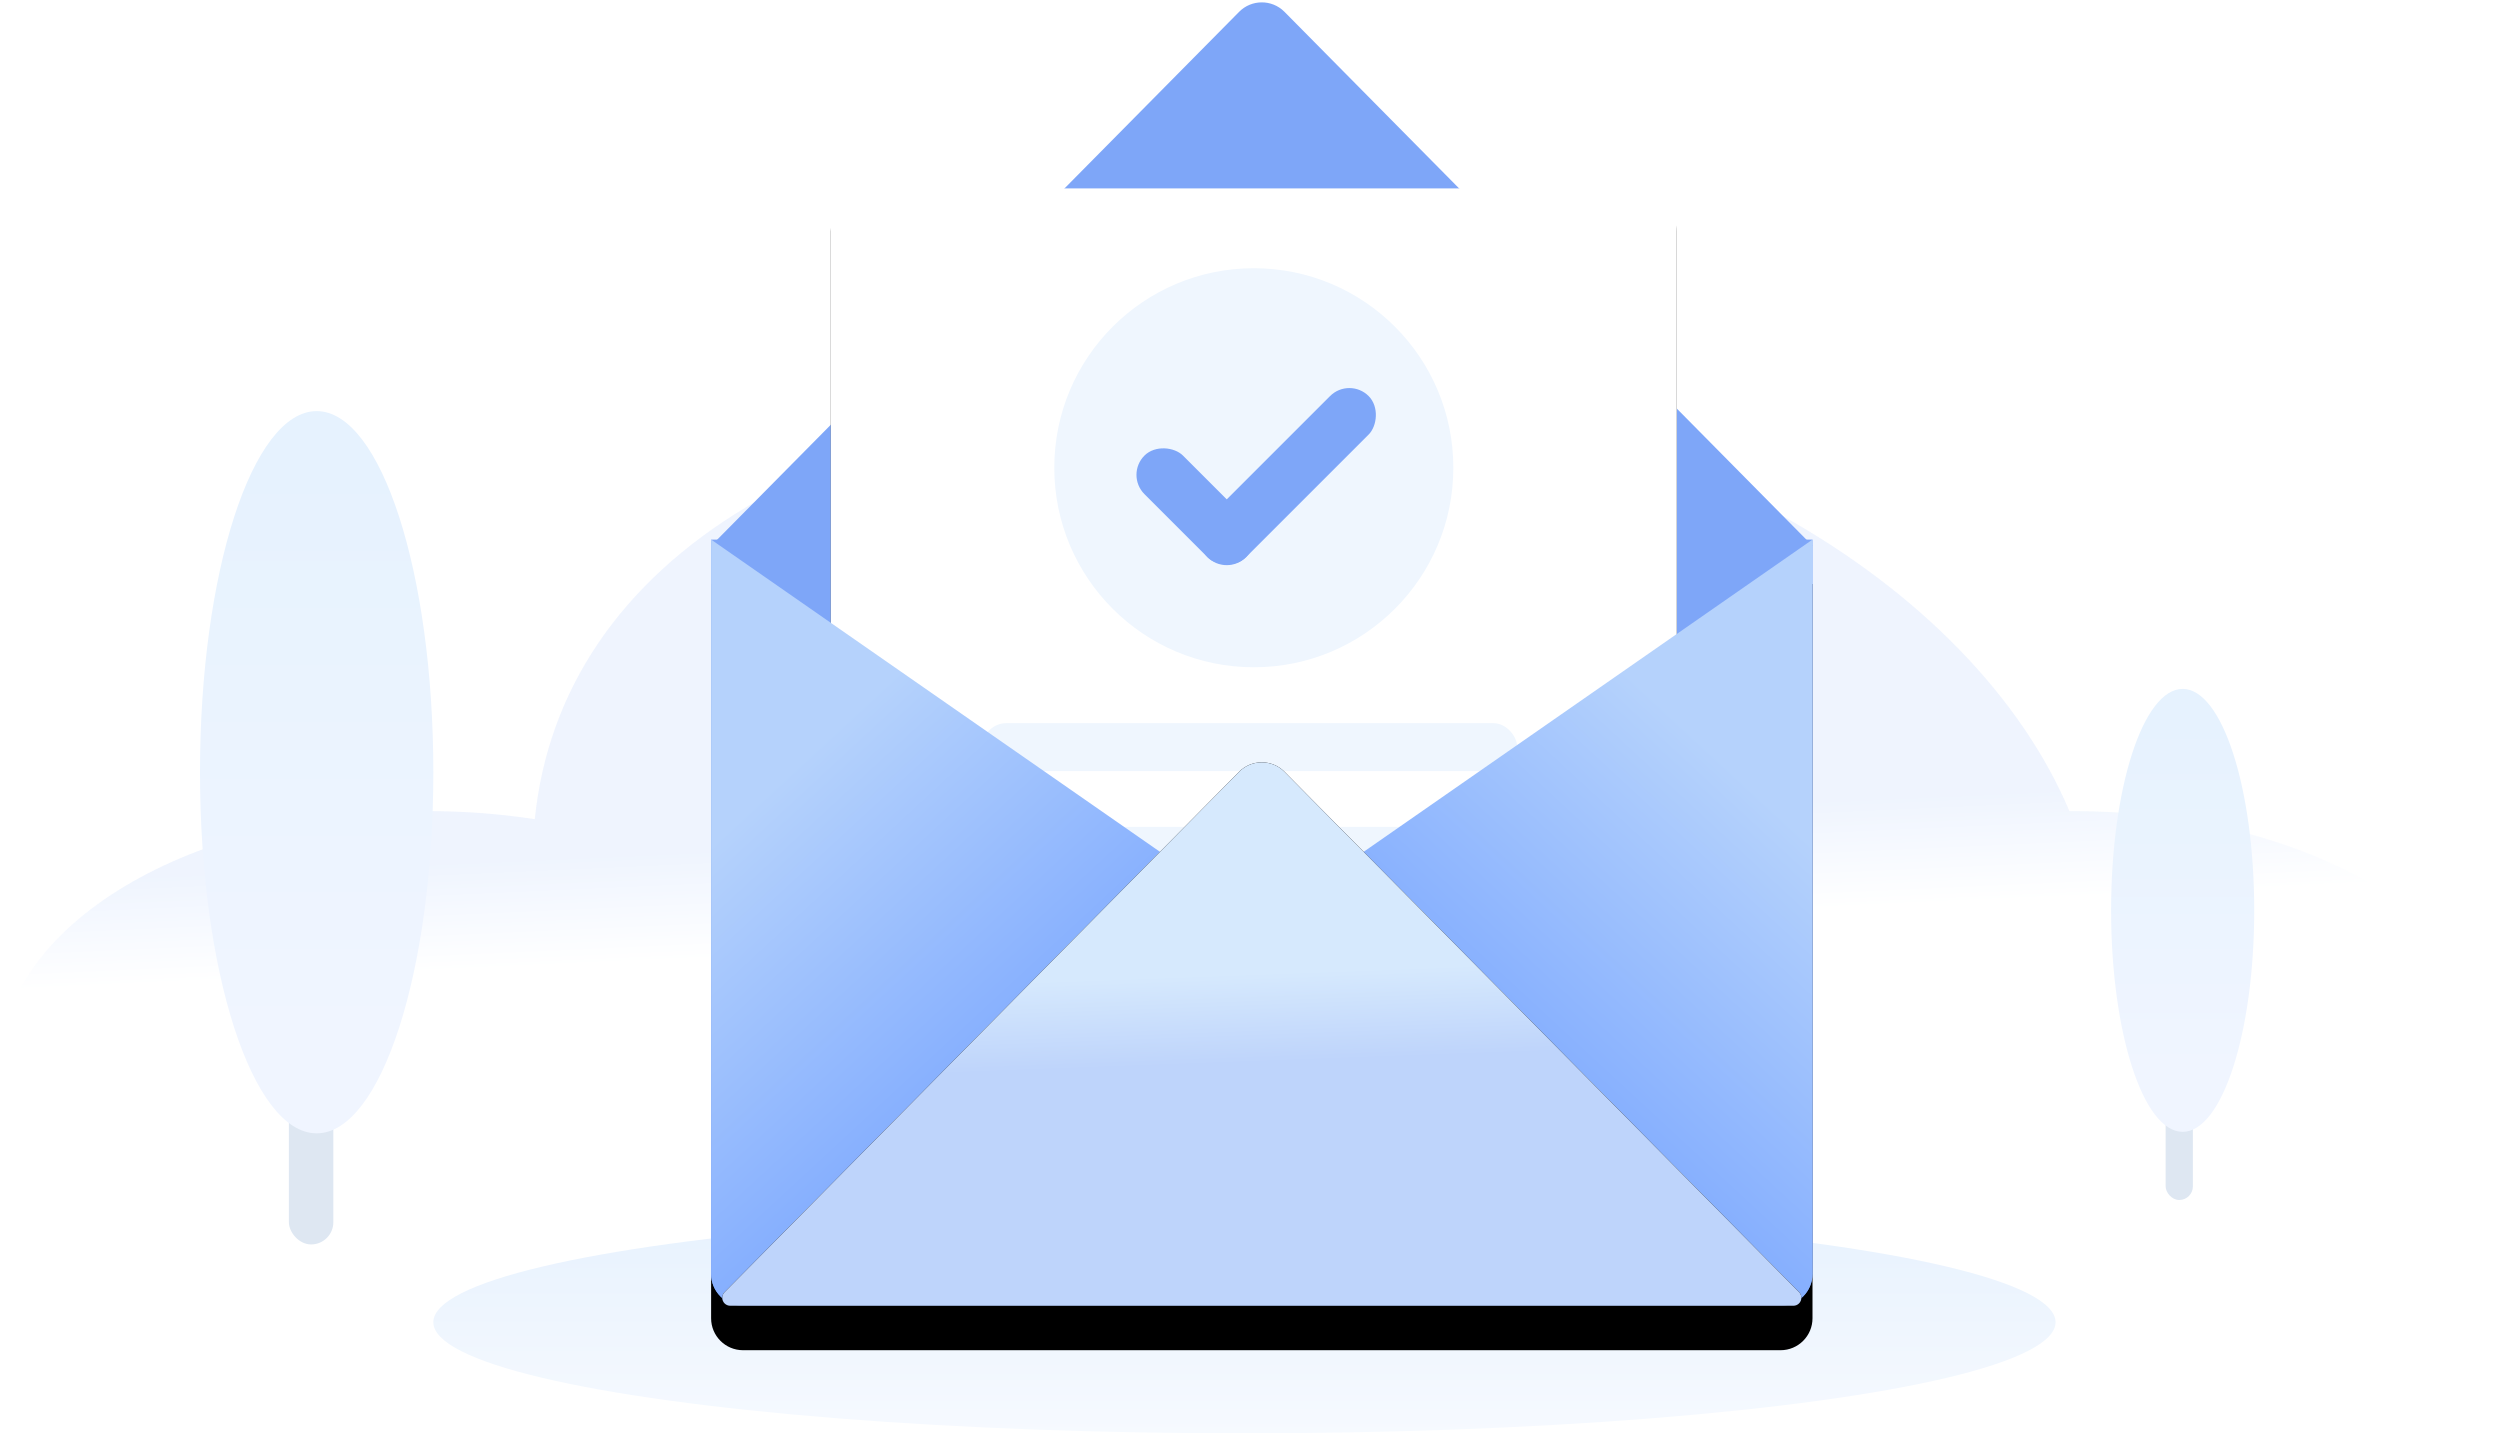 <?xml version="1.0" encoding="UTF-8"?>
<svg width="225px" height="129px" viewBox="0 0 225 129" version="1.1" xmlns="http://www.w3.org/2000/svg" xmlns:xlink="http://www.w3.org/1999/xlink">
    <!-- Generator: Sketch 57.1 (83088) - https://sketch.com -->
    <title>img_success</title>
    <desc>Created with Sketch.</desc>
    <defs>
        <linearGradient x1="49.339%" y1="42.885%" x2="50.53%" y2="53.579%" id="linearGradient-1">
            <stop stop-color="#BED4FB" offset="0%"></stop>
            <stop stop-color="#FFFFFF" offset="100%"></stop>
        </linearGradient>
        <linearGradient x1="49.339%" y1="7.445%" x2="49.339%" y2="86.442%" id="linearGradient-2">
            <stop stop-color="#E6F2FE" offset="0%"></stop>
            <stop stop-color="#F0F5FF" offset="100%"></stop>
        </linearGradient>
        <linearGradient x1="49.339%" y1="7.445%" x2="49.339%" y2="86.442%" id="linearGradient-3">
            <stop stop-color="#E6F2FE" offset="0%"></stop>
            <stop stop-color="#F0F5FF" offset="100%"></stop>
        </linearGradient>
        <linearGradient x1="49.339%" y1="7.445%" x2="49.339%" y2="151.094%" id="linearGradient-4">
            <stop stop-color="#E8F2FE" offset="0%"></stop>
            <stop stop-color="#FEFEFF" offset="100%"></stop>
        </linearGradient>
        <path d="M0,49.562 L99.125,49.562 L99.125,115.645 C99.125,117.232 97.838,118.519 96.251,118.519 L2.873,118.519 C1.286,118.519 1.08250677e-15,117.232 0,115.645 L0,49.562 L0,49.562 Z" id="path-5"></path>
        <filter x="-6.6%" y="-5.1%" width="113.1%" height="120.3%" filterUnits="objectBoundingBox" id="filter-6">
            <feOffset dx="0" dy="4" in="SourceAlpha" result="shadowOffsetOuter1"></feOffset>
            <feGaussianBlur stdDeviation="1.5" in="shadowOffsetOuter1" result="shadowBlurOuter1"></feGaussianBlur>
            <feColorMatrix values="0 0 0 0 0   0 0 0 0 0   0 0 0 0 0  0 0 0 0.042 0" type="matrix" in="shadowBlurOuter1"></feColorMatrix>
        </filter>
        <rect id="path-7" x="0" y="0" width="76.139" height="88.35" rx="2.873"></rect>
        <filter x="-3.9%" y="-2.3%" width="107.9%" height="106.8%" filterUnits="objectBoundingBox" id="filter-8">
            <feGaussianBlur stdDeviation="0" in="SourceGraphic"></feGaussianBlur>
        </filter>
        <filter x="-6.6%" y="-4.5%" width="113.1%" height="111.3%" filterUnits="objectBoundingBox" id="filter-9">
            <feOffset dx="0" dy="1" in="SourceAlpha" result="shadowOffsetOuter1"></feOffset>
            <feGaussianBlur stdDeviation="1.5" in="shadowOffsetOuter1" result="shadowBlurOuter1"></feGaussianBlur>
            <feColorMatrix values="0 0 0 0 0   0 0 0 0 0   0 0 0 0 0  0 0 0 0.042 0" type="matrix" in="shadowBlurOuter1"></feColorMatrix>
        </filter>
        <linearGradient x1="10.272%" y1="30.27%" x2="50%" y2="74.197%" id="linearGradient-10">
            <stop stop-color="#B5D2FC" offset="0%"></stop>
            <stop stop-color="#77A4FF" offset="100%"></stop>
        </linearGradient>
        <linearGradient x1="49.339%" y1="39.12%" x2="50.53%" y2="55.474%" id="linearGradient-11">
            <stop stop-color="#D6E9FD" offset="0%"></stop>
            <stop stop-color="#BED4FB" offset="100%"></stop>
        </linearGradient>
        <path d="M51.605,20.9 L97.915,67.733 C98.194,68.015 98.191,68.47 97.909,68.749 C97.775,68.882 97.593,68.956 97.404,68.956 L1.72,68.956 C1.324,68.956 1.002,68.635 1.002,68.238 C1.002,68.049 1.077,67.867 1.21,67.733 L47.519,20.9 C48.635,19.772 50.454,19.762 51.582,20.877 C51.59,20.885 51.598,20.893 51.605,20.9 Z" id="path-12"></path>
        <filter x="-3.5%" y="-6.6%" width="107.1%" height="115.5%" filterUnits="objectBoundingBox" id="filter-13">
            <feOffset dx="0" dy="0" in="SourceAlpha" result="shadowOffsetOuter1"></feOffset>
            <feGaussianBlur stdDeviation="1.5" in="shadowOffsetOuter1" result="shadowBlurOuter1"></feGaussianBlur>
            <feColorMatrix values="0 0 0 0 0   0 0 0 0 0   0 0 0 0 0  0 0 0 0.042 0" type="matrix" in="shadowBlurOuter1"></feColorMatrix>
        </filter>
    </defs>
    <g id="页面-1" stroke="none" stroke-width="1" fill="none" fill-rule="evenodd">
        <g id="切图规范" transform="translate(-782, -297)">
            <g id="img_success" transform="translate(782, 296)">
                <path d="M114.5,36 C149.481,36 177.606,53.545 186.249,74.001 L186.5,74 C207.763,74 225,84.297 225,97 C225,109.703 207.763,120 186.5,120 C179.622,120 173.166,118.923 167.578,117.035 C154.236,124.104 135.617,128 114.5,128 C93.664,128 77.191,122.158 65.844,113.19 C58.87,117.395 49.194,120 38.5,120 C17.237,120 0,109.703 0,97 C0,84.297 17.237,74 38.5,74 C41.826,74 45.053,74.252 48.131,74.726 C50.483,51.452 74.421,36 114.5,36 Z" id="形状结合" fill="url(#linearGradient-1)" opacity="0.256"></path>
                <g id="编组-52" transform="translate(18, 38)">
                    <g id="编组-51">
                        <rect id="矩形" fill="#DEE7F2" x="8" y="36" width="4" height="39" rx="2"></rect>
                        <ellipse id="椭圆形" fill="url(#linearGradient-2)" cx="10.5" cy="32.5" rx="10.5" ry="32.5"></ellipse>
                    </g>
                </g>
                <g id="编组-52备份" transform="translate(190, 63)">
                    <g id="编组-51">
                        <rect id="矩形" fill="#DEE7F2" x="4.907" y="22.08" width="2.453" height="23.92" rx="1.227"></rect>
                        <ellipse id="椭圆形" fill="url(#linearGradient-3)" cx="6.44" cy="19.933" rx="6.44" ry="19.933"></ellipse>
                    </g>
                </g>
                <ellipse id="椭圆形" fill="url(#linearGradient-4)" cx="112" cy="120" rx="73" ry="10"></ellipse>
                <g id="编组-50" transform="translate(64, 0)">
                    <g id="矩形">
                        <use fill="black" fill-opacity="1" filter="url(#filter-6)" xlink:href="#path-5"></use>
                        <use fill="#7EA6F8" fill-rule="evenodd" xlink:href="#path-5"></use>
                    </g>
                    <path d="M51.605,2.066 L99.125,50.122 L99.125,50.122 L0,50.122 L47.519,2.066 C48.635,0.938 50.454,0.928 51.582,2.043 C51.59,2.051 51.598,2.058 51.605,2.066 Z" id="矩形备份-26" fill="#7EA6F8"></path>
                    <g id="编组-49" transform="translate(10.774, 17.957)">
                        <g id="矩形" filter="url(#filter-8)">
                            <use fill="black" fill-opacity="1" filter="url(#filter-9)" xlink:href="#path-7"></use>
                            <use fill="#FFFFFF" fill-rule="evenodd" xlink:href="#path-7"></use>
                        </g>
                        <g id="编组-48" transform="translate(20.112, 7.183)">
                            <circle id="椭圆形" fill="#EFF6FE" cx="17.957" cy="17.957" r="17.957"></circle>
                            <g id="编组-47" transform="translate(18.401, 15.768) rotate(-45) translate(-18.401, -15.768) translate(7.901, 9.268)" fill="#7EA6F8">
                                <rect id="矩形" x="0" y="0" width="4.904" height="12.929" rx="2.452"></rect>
                                <rect id="矩形" transform="translate(10.254, 10.477) rotate(90) translate(-10.254, -10.477) " x="7.802" y="0.223" width="4.904" height="20.509" rx="2.452"></rect>
                            </g>
                        </g>
                        <rect id="矩形" fill="#EFF6FE" x="13.648" y="48.126" width="48.126" height="4.31" rx="2.155"></rect>
                        <rect id="矩形备份-27" fill="#EFF6FE" x="13.648" y="57.464" width="48.126" height="4.31" rx="2.155"></rect>
                    </g>
                    <g id="编组-46" transform="translate(0, 49.562)">
                        <path d="M0,2.27373675e-13 L58.439,40.653 C65.486,45.555 67.224,55.242 62.322,62.289 C59.416,66.466 54.65,68.956 49.562,68.956 L2.873,68.956 C1.286,68.956 1.08250677e-15,67.67 0,66.083 L0,2.27373675e-13 L0,2.27373675e-13 Z" id="矩形" fill="url(#linearGradient-10)"></path>
                        <path d="M0,0 L58.439,40.653 C65.486,45.555 67.224,55.242 62.322,62.289 C59.416,66.466 54.65,68.956 49.562,68.956 L2.873,68.956 C1.286,68.956 1.08250677e-15,67.67 0,66.083 L0,0 L0,0 Z" id="矩形" fill="url(#linearGradient-10)" transform="translate(49.562, 34.478) scale(-1, 1) translate(-49.562, -34.478) "></path>
                        <g id="矩形">
                            <use fill="black" fill-opacity="1" filter="url(#filter-13)" xlink:href="#path-12"></use>
                            <use fill="url(#linearGradient-11)" fill-rule="evenodd" xlink:href="#path-12"></use>
                        </g>
                    </g>
                </g>
            </g>
        </g>
    </g>
</svg>